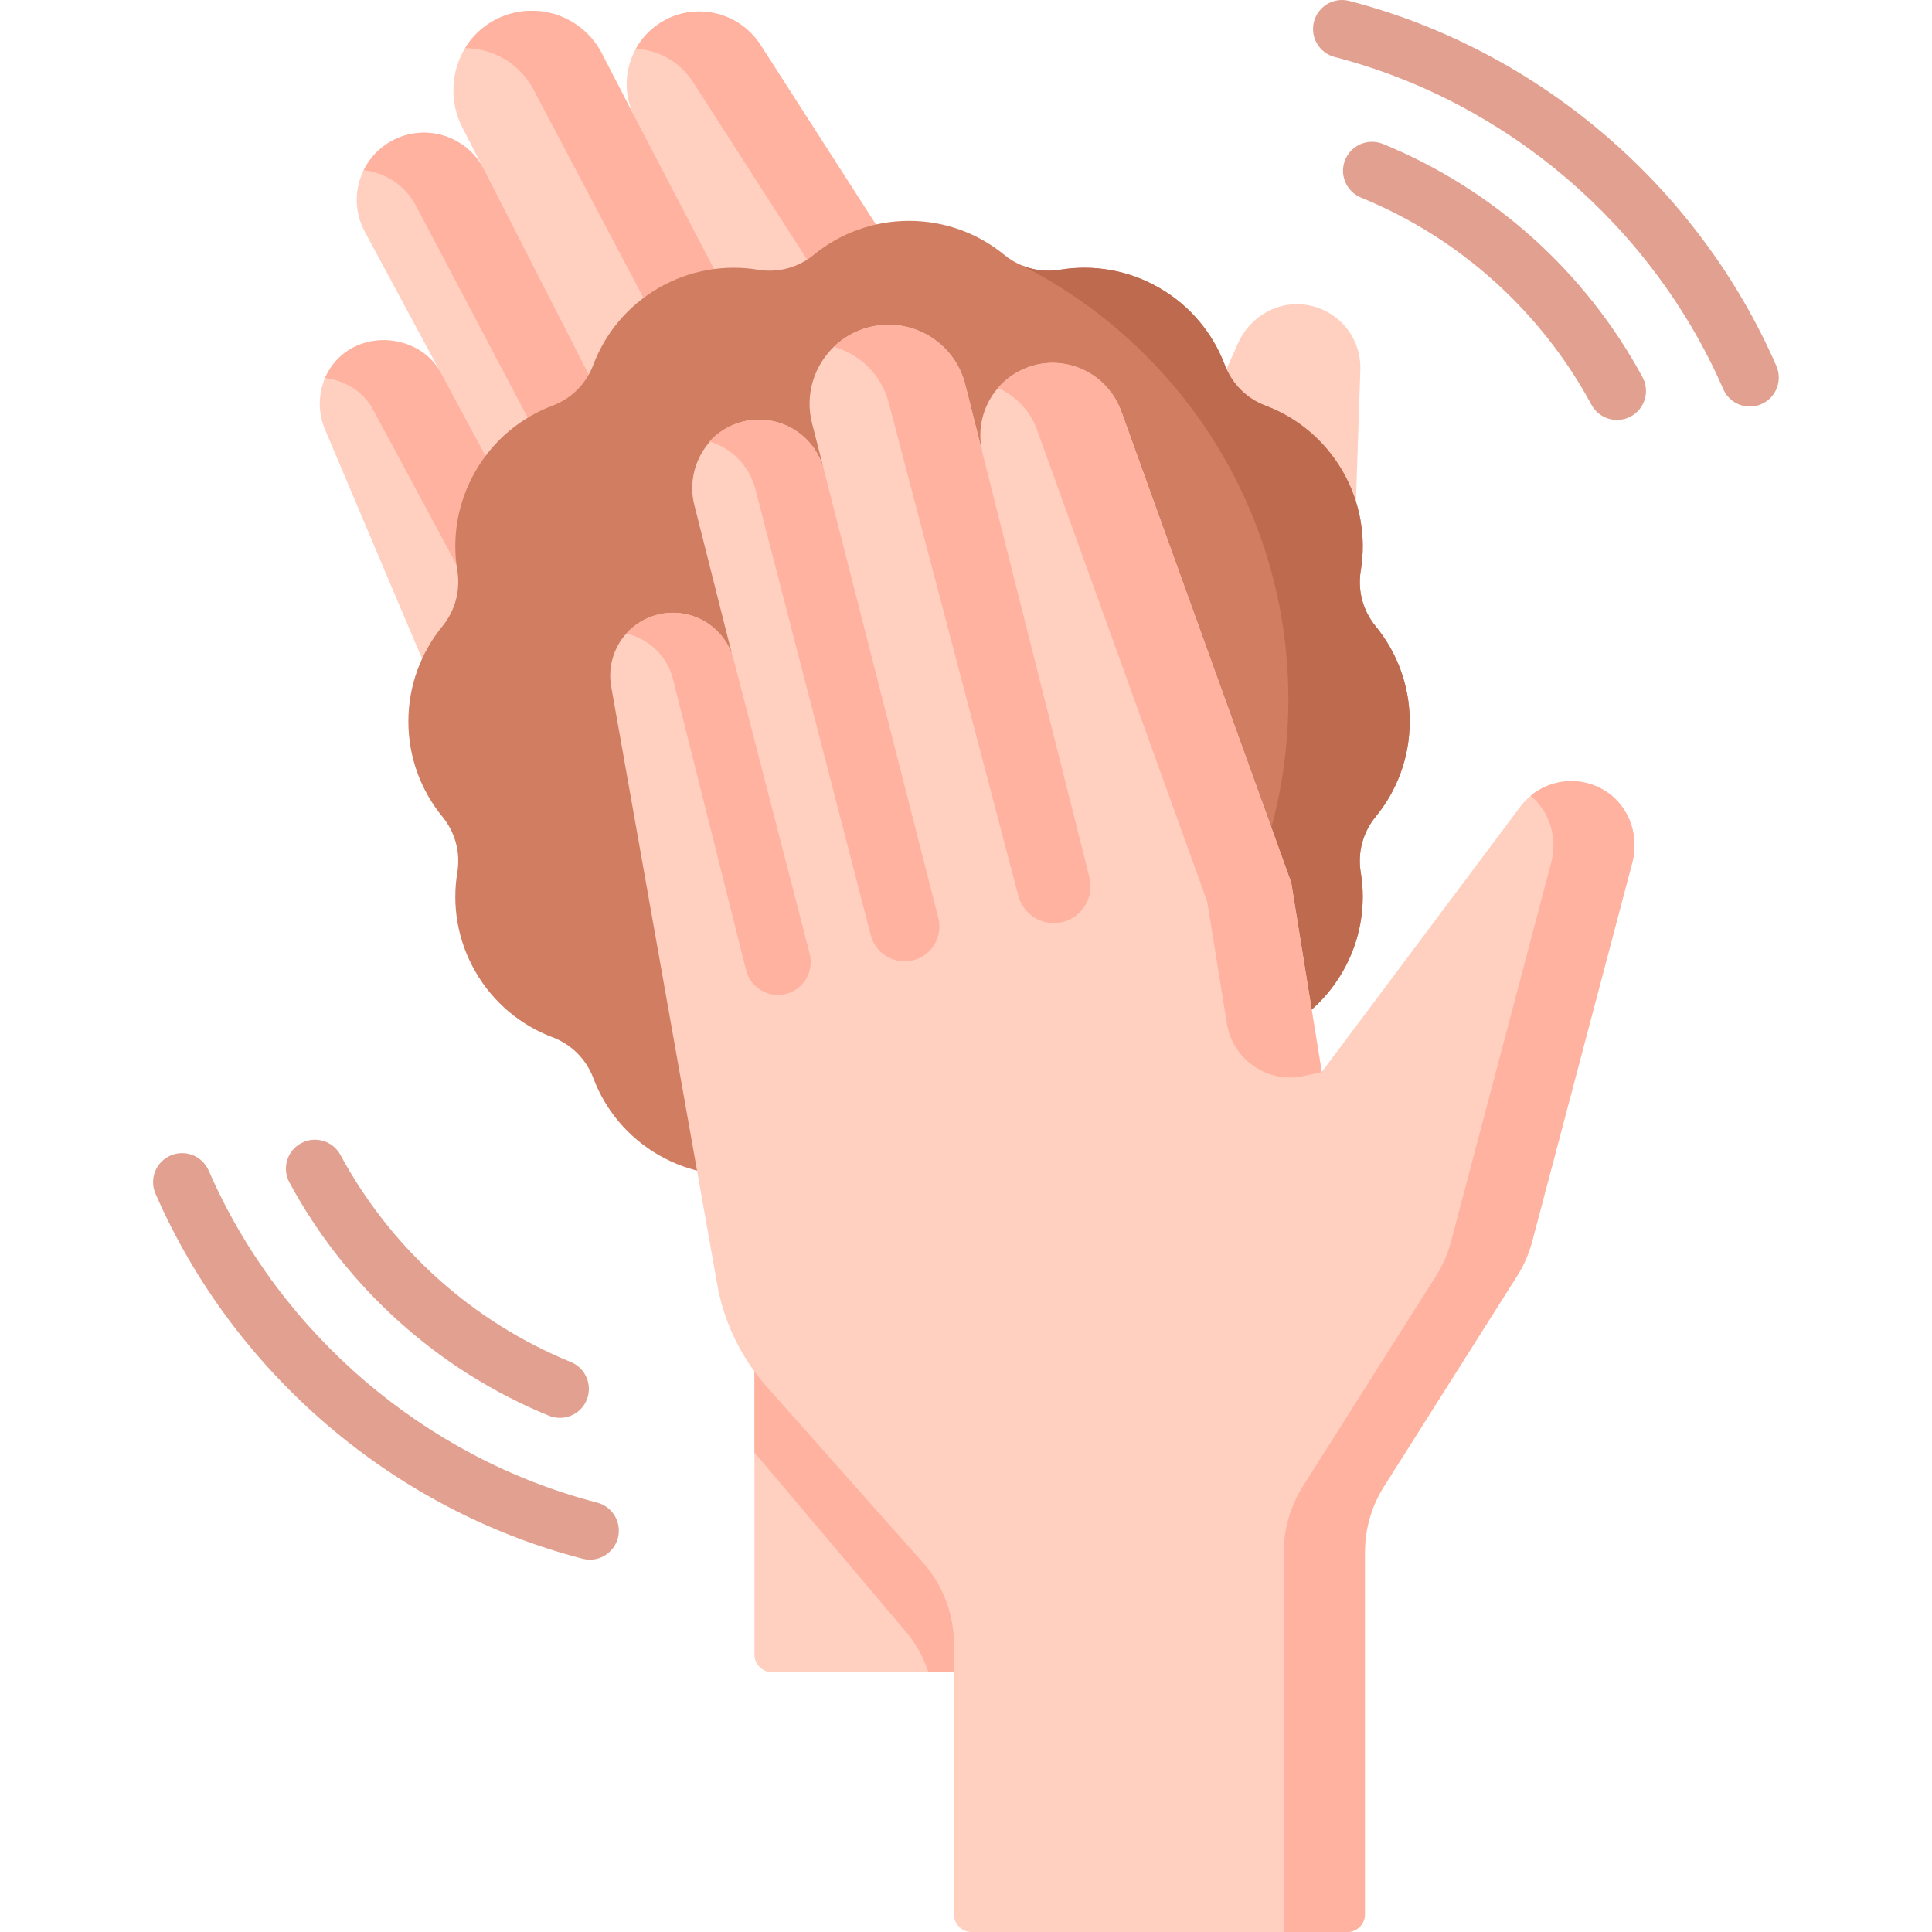<svg width="35" height="35" viewBox="0 0 35 35" fill="none" xmlns="http://www.w3.org/2000/svg">
<g clip-path="url(#clip0_850_51364)">
<path d="M23.564 5.512C23.075 5.481 22.623 5.776 22.425 6.223L19.999 11.692L18.693 8.466L13.793 0.839C13.425 0.265 12.68 0.041 12.072 0.35C11.828 0.475 11.64 0.664 11.517 0.887C11.313 1.257 11.291 1.718 11.497 2.121L10.913 0.977C10.544 0.253 9.646 -0.021 8.934 0.379C8.716 0.502 8.544 0.674 8.423 0.875C8.167 1.298 8.137 1.847 8.378 2.315L8.763 3.064C8.454 2.463 7.715 2.229 7.116 2.542C6.876 2.667 6.696 2.861 6.586 3.087C6.424 3.419 6.415 3.82 6.596 4.175L7.99 6.764C7.697 6.198 6.939 6 6.377 6.307C6.148 6.432 5.981 6.627 5.886 6.853C5.765 7.14 5.759 7.475 5.887 7.78L10.166 17.889C10.437 18.528 11.044 19.291 11.606 19.699L13.667 20.864V29.974C13.667 30.15 13.81 30.293 13.986 30.293H22.56V19.378L24.393 14.181L24.644 6.702C24.665 6.081 24.19 5.552 23.564 5.512Z" fill="#FFCFC0"/>
<path d="M17.029 6.973C16.733 7.203 16.305 7.137 16.092 6.83L14.646 4.741L12.554 1.485C12.318 1.118 11.929 0.905 11.52 0.883C11.637 0.67 11.814 0.489 12.047 0.364C12.652 0.039 13.405 0.234 13.777 0.812L15.867 4.067L17.177 6.106C17.359 6.39 17.295 6.766 17.029 6.973Z" fill="#FFB29F"/>
<path d="M14.368 8.973C14.033 9.182 13.592 9.063 13.408 8.714L9.686 1.662C9.437 1.16 8.944 0.874 8.426 0.871C8.55 0.662 8.733 0.486 8.963 0.364C9.67 -0.013 10.549 0.264 10.909 0.989L14.609 8.084C14.773 8.398 14.668 8.785 14.368 8.973Z" fill="#FFB29F"/>
<path d="M11.953 10.525C11.632 10.755 11.183 10.648 10.999 10.299L7.541 3.737C7.347 3.359 6.981 3.126 6.588 3.083C6.697 2.859 6.878 2.667 7.116 2.542C7.715 2.229 8.455 2.463 8.763 3.064L12.154 9.7C12.301 9.987 12.215 10.338 11.953 10.525Z" fill="#FFB29F"/>
<path d="M9.998 11.872C9.656 12.086 9.205 11.966 9.014 11.611L7.572 8.933L6.768 7.437C6.592 7.098 6.255 6.893 5.889 6.847C5.989 6.616 6.163 6.417 6.403 6.293C6.961 6.007 7.702 6.207 7.99 6.764L8.795 8.259L10.243 10.949C10.418 11.274 10.31 11.677 9.998 11.872Z" fill="#FFB29F"/>
<path d="M13.668 24.661V26.313L16.367 29.508C16.572 29.737 16.724 30.005 16.819 30.293H22.561V22.579L13.668 24.661Z" fill="#FFB29F"/>
<path d="M25.538 13.07C25.538 12.415 25.306 11.815 24.921 11.345C24.689 11.062 24.592 10.698 24.651 10.338C24.75 9.739 24.65 9.103 24.322 8.536C23.995 7.968 23.494 7.564 22.926 7.349C22.584 7.221 22.318 6.954 22.189 6.613C21.975 6.044 21.57 5.543 21.003 5.216C20.436 4.888 19.799 4.788 19.2 4.887C18.957 4.927 18.712 4.896 18.491 4.799C18.385 4.753 18.285 4.692 18.194 4.617C17.724 4.232 17.123 4.001 16.468 4.001C15.813 4.001 15.212 4.232 14.742 4.617C14.46 4.849 14.096 4.946 13.736 4.887C13.136 4.788 12.5 4.888 11.933 5.216C11.366 5.543 10.961 6.044 10.747 6.613C10.618 6.954 10.352 7.221 10.01 7.349C9.442 7.564 8.941 7.968 8.614 8.536C8.286 9.103 8.186 9.739 8.285 10.338C8.344 10.698 8.246 11.062 8.015 11.345C7.63 11.815 7.398 12.415 7.398 13.07C7.398 13.725 7.63 14.326 8.015 14.796C8.246 15.078 8.344 15.442 8.285 15.803C8.186 16.402 8.286 17.038 8.614 17.605C8.941 18.172 9.442 18.577 10.01 18.791C10.352 18.92 10.618 19.186 10.747 19.528C10.961 20.097 11.366 20.597 11.933 20.925C12.5 21.252 13.136 21.352 13.736 21.254C14.096 21.194 14.46 21.292 14.742 21.523C15.212 21.909 15.813 22.14 16.468 22.14C17.123 22.14 17.724 21.909 18.194 21.523C18.476 21.292 18.84 21.194 19.2 21.254C19.799 21.352 20.436 21.252 21.003 20.925C21.57 20.597 21.975 20.097 22.189 19.528C22.318 19.186 22.584 18.92 22.926 18.791C23.494 18.577 23.995 18.172 24.322 17.605C24.65 17.038 24.75 16.402 24.651 15.803C24.592 15.442 24.689 15.078 24.921 14.796C25.306 14.326 25.538 13.725 25.538 13.07Z" fill="#D07D62"/>
<path d="M25.538 13.071C25.538 12.416 25.306 11.815 24.921 11.345C24.689 11.062 24.592 10.698 24.652 10.338C24.75 9.738 24.649 9.103 24.322 8.536C23.994 7.968 23.494 7.563 22.926 7.349C22.584 7.221 22.318 6.954 22.189 6.613C21.974 6.044 21.569 5.543 21.003 5.216C20.435 4.888 19.799 4.788 19.2 4.887C18.959 4.927 18.716 4.896 18.498 4.802C18.5 4.803 18.502 4.804 18.504 4.805C21.373 6.26 23.34 9.237 23.34 12.675C23.34 17.485 19.488 21.396 14.701 21.49C14.715 21.502 14.729 21.512 14.742 21.523C15.212 21.909 15.813 22.14 16.468 22.14C17.123 22.14 17.724 21.909 18.193 21.523C18.475 21.292 18.84 21.194 19.2 21.254C19.799 21.352 20.435 21.252 21.003 20.925C21.569 20.597 21.974 20.096 22.189 19.528C22.317 19.187 22.584 18.92 22.925 18.791C23.494 18.577 23.994 18.172 24.322 17.605C24.649 17.038 24.75 16.402 24.651 15.802C24.592 15.442 24.689 15.078 24.921 14.796C25.306 14.326 25.538 13.726 25.538 13.071Z" fill="#BE6A4F"/>
<path d="M31.699 7.365C31.497 7.365 31.304 7.247 31.218 7.049C29.928 4.09 27.298 1.841 24.181 1.033C23.9 0.961 23.731 0.674 23.804 0.393C23.877 0.113 24.163 -0.056 24.444 0.017C27.871 0.905 30.763 3.377 32.181 6.63C32.296 6.896 32.175 7.205 31.909 7.321C31.841 7.351 31.769 7.365 31.699 7.365Z" fill="#E2A190"/>
<path d="M29.294 7.608C29.107 7.608 28.926 7.508 28.831 7.333C27.917 5.639 26.435 4.306 24.657 3.58C24.388 3.47 24.259 3.164 24.369 2.895C24.479 2.627 24.785 2.498 25.054 2.608C27.056 3.426 28.726 4.927 29.756 6.834C29.893 7.089 29.798 7.408 29.543 7.545C29.464 7.588 29.378 7.608 29.294 7.608Z" fill="#E2A190"/>
<path d="M10.686 28.255C10.642 28.255 10.598 28.249 10.554 28.238C7.127 27.35 4.235 24.878 2.817 21.625C2.701 21.359 2.823 21.049 3.089 20.934C3.355 20.818 3.664 20.939 3.78 21.205C5.069 24.164 7.7 26.413 10.817 27.221C11.098 27.294 11.267 27.581 11.194 27.861C11.132 28.098 10.919 28.255 10.686 28.255Z" fill="#E2A190"/>
<path d="M10.143 25.686C10.077 25.686 10.009 25.674 9.944 25.647C7.942 24.829 6.272 23.328 5.243 21.421C5.105 21.166 5.2 20.847 5.455 20.71C5.711 20.572 6.029 20.667 6.167 20.922C7.081 22.616 8.563 23.949 10.341 24.675C10.61 24.785 10.739 25.091 10.629 25.36C10.546 25.563 10.35 25.686 10.143 25.686Z" fill="#E2A190"/>
<path d="M29.003 14.284C28.577 14.06 28.078 14.127 27.73 14.416C27.661 14.473 27.598 14.538 27.543 14.612L23.945 19.42L23.392 15.989L20.321 7.472C20.09 6.832 19.414 6.447 18.754 6.613C18.48 6.682 18.248 6.832 18.077 7.031C17.808 7.344 17.691 7.779 17.8 8.209L17.486 6.965C17.29 6.189 16.496 5.724 15.724 5.933C15.482 5.999 15.272 6.122 15.104 6.285C14.746 6.631 14.579 7.153 14.711 7.669L14.928 8.518C14.764 7.874 14.114 7.483 13.471 7.635C12.81 7.791 12.412 8.489 12.578 9.147L13.26 11.85C13.063 11.306 12.483 10.991 11.911 11.136C11.685 11.193 11.492 11.315 11.346 11.477C11.344 11.48 11.341 11.484 11.338 11.487C11.117 11.738 11.01 12.083 11.072 12.436L12.992 23.263C13.113 23.946 13.418 24.582 13.875 25.105L16.72 28.308C17.082 28.715 17.282 29.242 17.282 29.787V34.681C17.282 34.857 17.425 35 17.601 35H24.408C24.584 35 24.726 34.857 24.726 34.681V28.119C24.726 27.697 24.846 27.284 25.072 26.927L27.485 23.113C27.607 22.92 27.698 22.711 27.756 22.491L29.571 15.625C29.71 15.101 29.484 14.535 29.003 14.284Z" fill="#FFCFC0"/>
<path d="M29.571 15.625L27.756 22.491C27.698 22.711 27.607 22.92 27.485 23.113L25.072 26.928C24.846 27.284 24.727 27.697 24.727 28.118V34.681C24.727 34.857 24.584 35 24.408 35H23.258V28.118C23.258 27.697 23.377 27.284 23.602 26.928L26.016 23.113C26.137 22.92 26.229 22.711 26.287 22.491L28.102 15.625C28.221 15.178 28.073 14.702 27.73 14.415C28.079 14.127 28.578 14.06 29.003 14.283C29.484 14.535 29.71 15.101 29.571 15.625Z" fill="#FFB29F"/>
<path d="M23.944 19.42L23.631 19.491C22.977 19.639 22.332 19.204 22.226 18.541L21.87 16.335L18.787 7.787C18.661 7.436 18.398 7.169 18.078 7.029C18.243 6.838 18.464 6.692 18.725 6.62C19.387 6.439 20.077 6.797 20.309 7.442L23.391 15.989L23.944 19.42Z" fill="#FFB29F"/>
<path d="M19.256 16.702C18.901 16.793 18.541 16.58 18.448 16.227L16.104 7.31C15.974 6.795 15.582 6.417 15.105 6.283C15.274 6.121 15.483 5.999 15.724 5.933C15.849 5.899 15.975 5.883 16.099 5.883C16.738 5.883 17.322 6.315 17.486 6.965L19.736 15.895C19.825 16.25 19.611 16.611 19.256 16.702Z" fill="#FFB29F"/>
<path d="M16.543 17.396C16.205 17.482 15.862 17.279 15.775 16.942L13.685 8.863C13.575 8.432 13.248 8.115 12.852 7.997C13.004 7.831 13.204 7.704 13.44 7.642C14.092 7.471 14.76 7.864 14.927 8.518L16.998 16.628C17.085 16.965 16.881 17.31 16.543 17.396Z" fill="#FFB29F"/>
<path d="M14.261 18C13.937 18.095 13.598 17.902 13.516 17.574L12.191 12.299C12.082 11.876 11.748 11.571 11.351 11.477C11.35 11.477 11.349 11.476 11.348 11.476C11.493 11.314 11.686 11.193 11.912 11.136C12.518 10.982 13.136 11.347 13.292 11.954L14.668 17.28C14.748 17.591 14.568 17.909 14.261 18Z" fill="#FFB29F"/>
</g>
<defs>
<clipPath id="clip0_850_51364">
<rect width="35" height="35" fill="white"/>
</clipPath>
</defs>
</svg>

